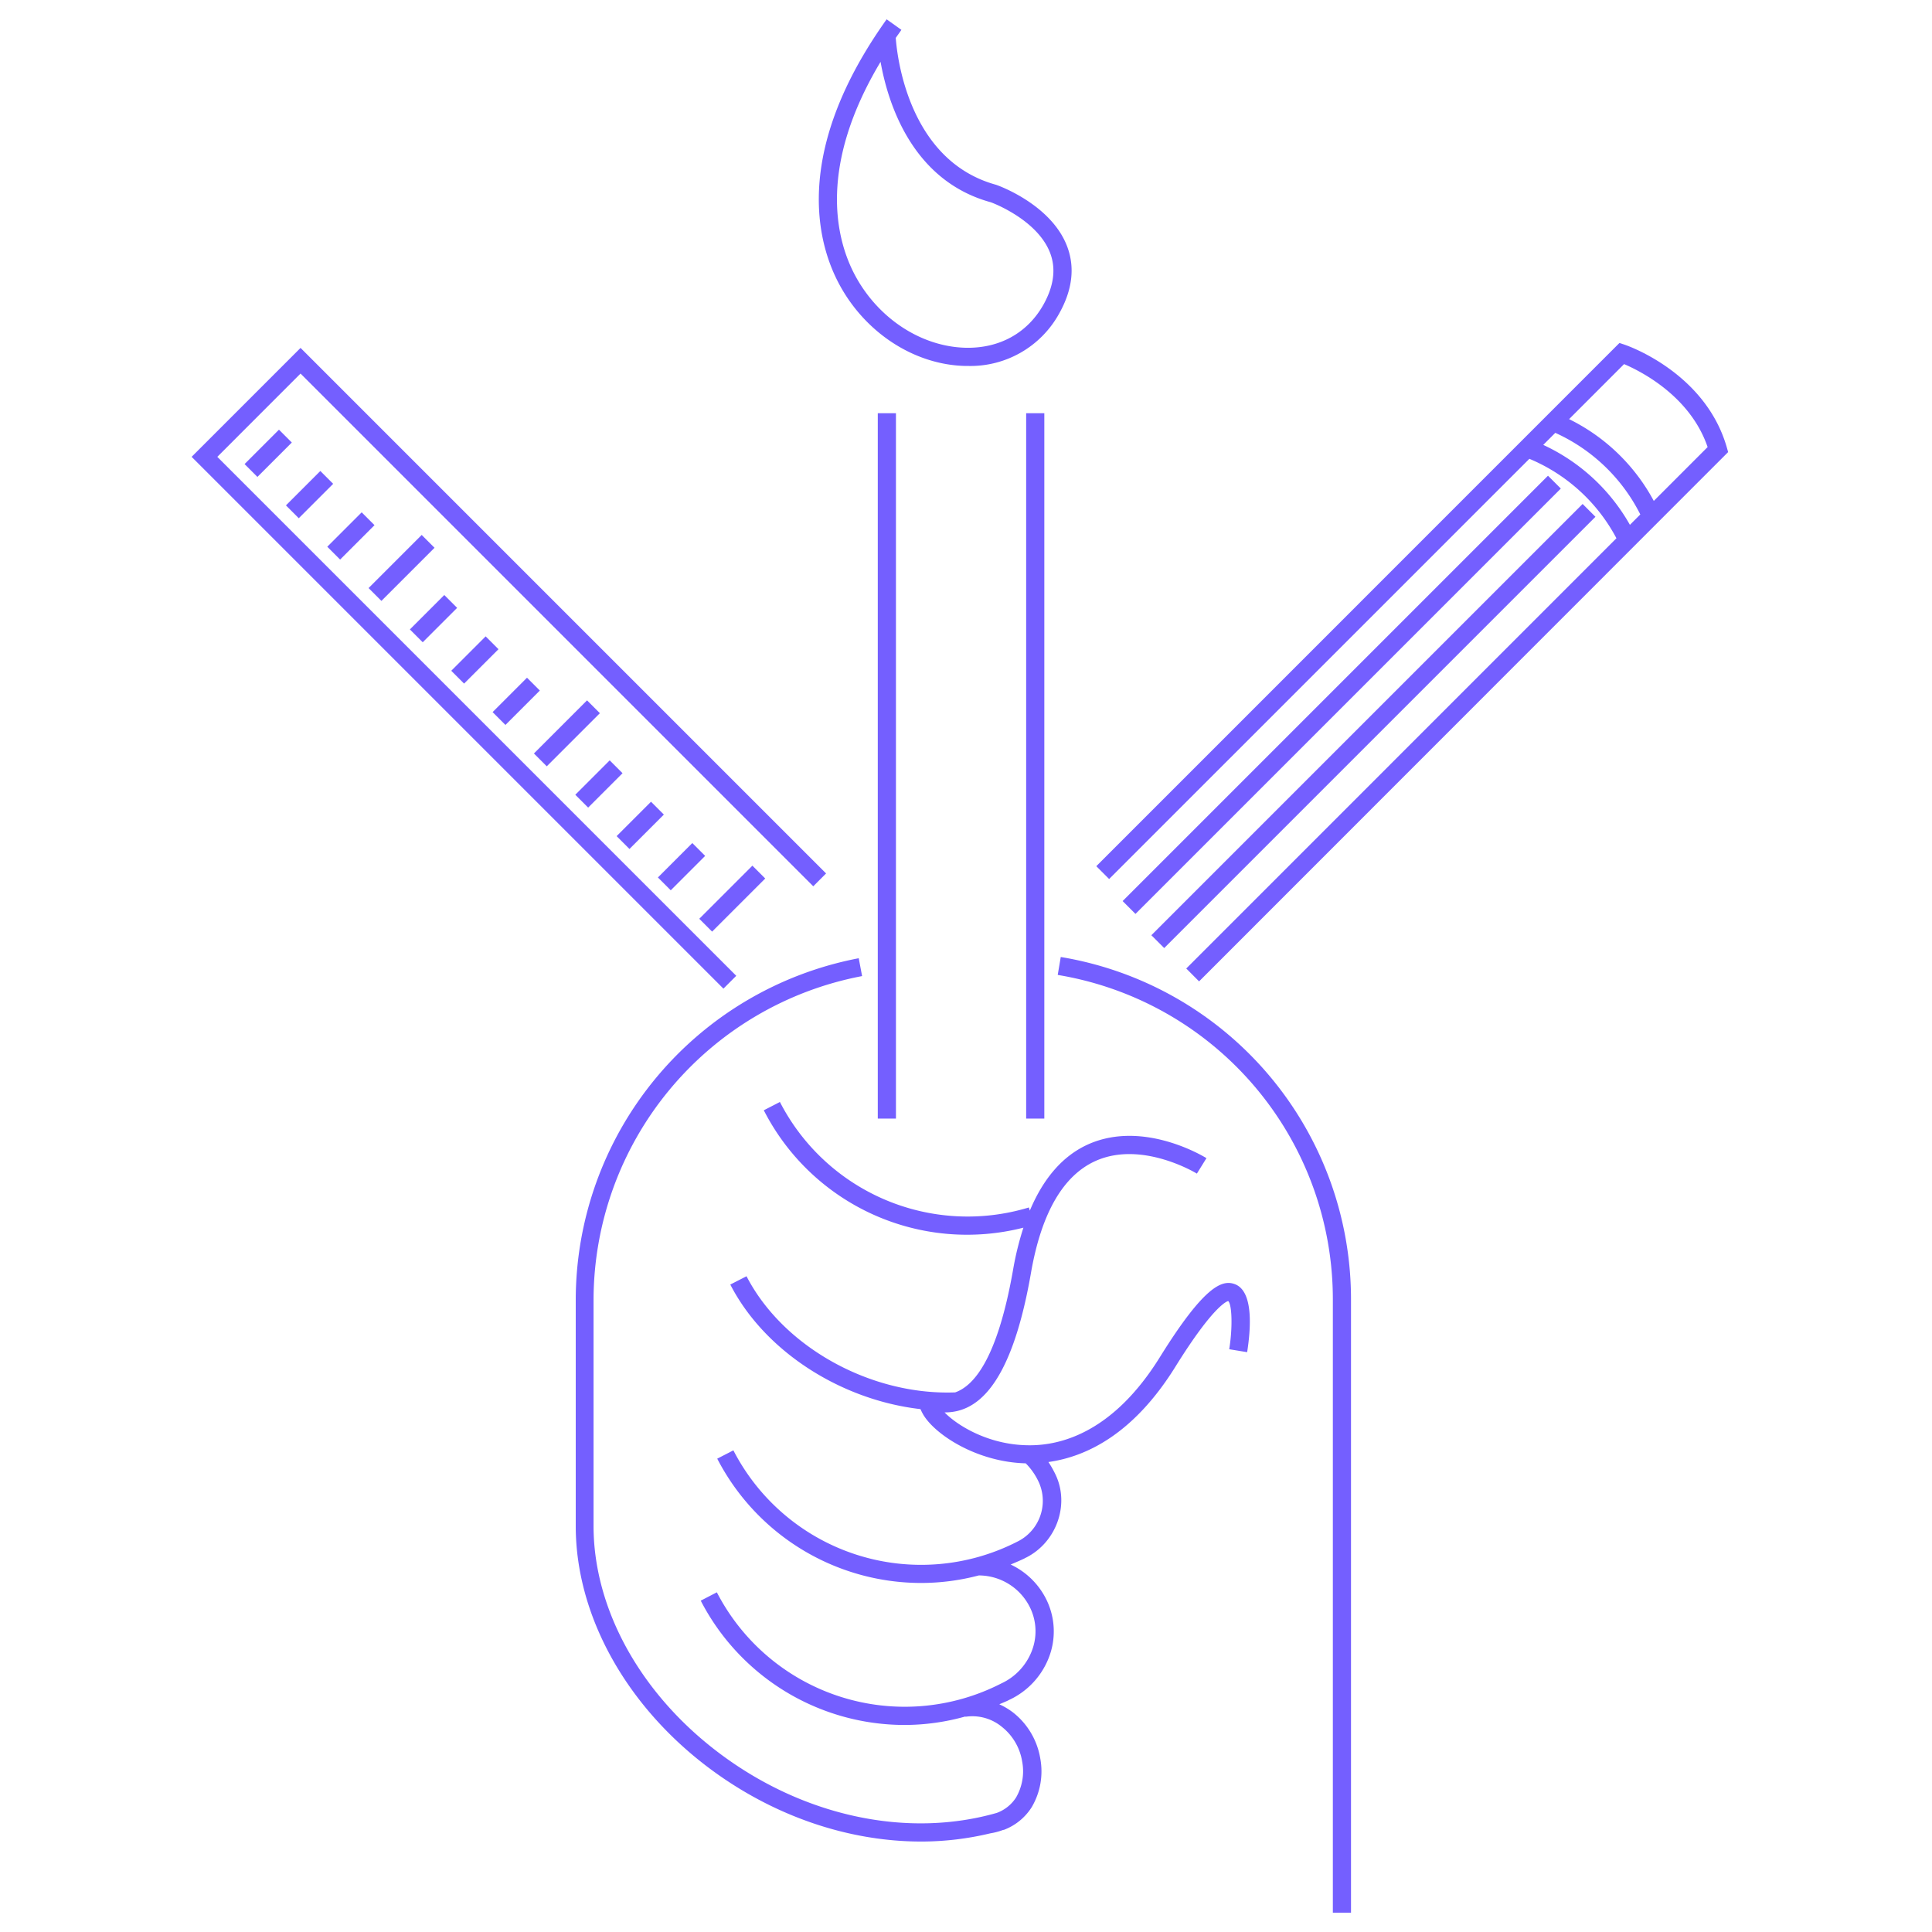 <svg id="Layer_1" data-name="Layer 1" xmlns="http://www.w3.org/2000/svg" viewBox="0 0 500 500">
  <defs>
    <style>
      .cls-1 {
        fill: #745fff;
      }
    </style>
  </defs>
  <g>
    <path class="cls-1" d="M274.52,247.67l-.78,4.64a85.1,85.1,0,0,1,71.2,84.24V495h4.7V336.55A89.81,89.81,0,0,0,274.52,247.67Z"/>
    <path class="cls-1" d="M319.58,332.34c-3.22-1.2-7.81.23-19.41,18.9-11.89,19.14-25.31,23-34.34,22.79-10-.18-17.94-5-21.38-8.5h.07c7.59,0,17-5.54,22.31-36.19,2.69-15.4,8.31-25.12,16.71-28.89,12-5.38,26.07,3.19,26.21,3.28l2.48-4c-.66-.41-16.3-9.95-30.58-3.59-6.54,2.93-11.58,8.71-15.13,17.16l-.25-.81a54.63,54.63,0,0,1-64.43-27.3l-4.17,2.15a59.06,59.06,0,0,0,67.19,30.38,78.27,78.27,0,0,0-2.66,10.8c-4.13,23.62-10.38,30.21-15,31.83-21.85.82-44.54-11.73-54-30.06L189,332.44c8.92,17.33,28.65,29.88,49.22,32.24a13.51,13.51,0,0,0,.66,1.32c2.94,5.15,13.79,12.38,26.58,12.71a16.82,16.82,0,0,1,3.47,5.08A11.76,11.76,0,0,1,263.24,399a54.65,54.65,0,0,1-73.44-23.65l-4.18,2.15a59.43,59.43,0,0,0,52.87,32.17,58.68,58.68,0,0,0,14.82-1.95,14.8,14.8,0,0,1,13.39,8.58,14,14,0,0,1,.26,11.14,15.33,15.33,0,0,1-7.84,8.24,54.73,54.73,0,0,1-73.6-23.59l-4.17,2.16a59.41,59.41,0,0,0,52.87,32.17,58.57,58.57,0,0,0,15.63-2.2l0,.08a12,12,0,0,1,9.44,2.61,14.35,14.35,0,0,1,5.23,8.88,13.56,13.56,0,0,1-1.56,9.39,10,10,0,0,1-5,4c-23.18,6.63-50,.9-71.7-15.38-20.44-15.32-32.65-37.33-32.65-58.89V336.55a85.44,85.44,0,0,1,69.5-83.94l-.87-4.62A90.13,90.13,0,0,0,149,336.55v58.39c0,23,12.91,46.44,34.53,62.65,16.61,12.44,36.06,19,54.87,19a76.77,76.77,0,0,0,17.87-2.12v0a17.29,17.29,0,0,0,3.38-.9l.14,0v0a14.61,14.61,0,0,0,7.2-5.85,18.24,18.24,0,0,0,2.23-12.64,19.11,19.11,0,0,0-6.95-11.82,18,18,0,0,0-3.65-2.19c.82-.37,1.64-.67,2.45-1.08v0s.08-.06.13-.08l.15-.06v0a20.07,20.07,0,0,0,10-10.64,18.65,18.65,0,0,0-.36-14.85,19.51,19.51,0,0,0-9.44-9.46c1.18-.5,2.37-1,3.53-1.55v0l.23-.14.29-.13,0,0c7.72-3.92,11.24-13.49,7.66-21.27a26.77,26.77,0,0,0-1.93-3.44c9.76-1.36,22-7.17,32.86-24.66,10.41-16.75,13.74-17,13.67-17,1,.93,1.16,7,.26,12.47l4.64.76C323.67,344.15,324.52,334.2,319.58,332.34Z"/>
    <rect class="cls-1" x="265.57" y="106.94" width="4.7" height="182.55"/>
    <rect class="cls-1" x="227.17" y="106.94" width="4.7" height="182.55"/>
    <path class="cls-1" d="M249.82,94.71h.74a26.21,26.21,0,0,0,23.57-13.6c3.4-6.07,4.1-11.9,2.06-17.3-4.07-10.83-17.71-15.77-18.45-16-22.56-6.22-25.56-33.08-25.92-38,.48-.7,1-1.39,1.46-2.09L229.46,5c-23.82,33.43-18.25,56.65-12.81,67.51C223.24,85.68,236.26,94.4,249.82,94.71ZM227.89,16c1.89,10.66,8.12,30.72,28.44,36.32.12,0,12.18,4.43,15.47,13.22,1.52,4.05.92,8.53-1.78,13.34C265.86,86.25,258.6,90.18,249.93,90c-11.84-.28-23.26-8-29.09-19.61C216.33,61.38,211.79,42.9,227.89,16Z"/>
    <path class="cls-1" d="M395.8,118.74a45.19,45.19,0,0,1,22.53,20.56L307,250.65l3.32,3.33L447.24,117l-.38-1.34c-5.58-19.2-25.52-26.15-26.37-26.44l-1.38-.46L283.72,224.17l3.32,3.32Zm3.59-3.6,3.12-3.12a45.65,45.65,0,0,1,22,21.12l-2.69,2.69A49.64,49.64,0,0,0,399.39,115.14Zm20.92-20.91c4.18,1.78,17.09,8.2,21.62,21.47L428,129.64a49.83,49.83,0,0,0-21.92-21.17Z"/>
    <polygon class="cls-1" points="190.54 252.54 56.24 118.23 77.78 96.68 210.47 229.37 213.79 226.05 77.78 90.04 49.59 118.23 187.22 255.86 190.54 252.54"/>
    <rect class="cls-1" x="63.11" y="114.96" width="12.59" height="4.7" transform="translate(-62.62 83.44) rotate(-45)"/>
    <rect class="cls-1" x="73.81" y="125.66" width="12.59" height="4.7" transform="translate(-67.05 94.13) rotate(-45)"/>
    <rect class="cls-1" x="84.51" y="136.36" width="12.59" height="4.7" transform="translate(-71.48 104.83) rotate(-45)"/>
    <rect class="cls-1" x="94.2" y="144.63" width="19.44" height="4.7" transform="translate(-73.49 116.53) rotate(-45)"/>
    <rect class="cls-1" x="105.9" y="157.75" width="12.59" height="4.7" transform="translate(-80.35 126.23) rotate(-45)"/>
    <rect class="cls-1" x="116.6" y="168.45" width="12.59" height="4.7" transform="translate(-84.78 136.93) rotate(-45)"/>
    <rect class="cls-1" x="127.3" y="179.15" width="12.59" height="4.7" transform="translate(-89.21 147.63) rotate(-45)"/>
    <rect class="cls-1" x="136.99" y="187.43" width="19.44" height="4.7" transform="translate(-91.22 159.33) rotate(-45)"/>
    <rect class="cls-1" x="148.7" y="200.55" width="12.59" height="4.7" transform="translate(-98.07 169.02) rotate(-45)"/>
    <rect class="cls-1" x="159.39" y="211.25" width="12.59" height="4.7" transform="translate(-102.5 179.72) rotate(-45)"/>
    <rect class="cls-1" x="170.09" y="221.94" width="12.59" height="4.7" transform="translate(-106.94 190.42) rotate(-45)"/>
    <rect class="cls-1" x="179.79" y="230.22" width="19.44" height="4.7" transform="translate(-108.95 202.12) rotate(-45)"/>
    <rect class="cls-1" x="269.4" y="177.47" width="155.68" height="4.7" transform="translate(-25.45 298.2) rotate(-45)"/>
    <rect class="cls-1" x="276.51" y="185.54" width="157.84" height="4.7" transform="translate(-28.75 306.36) rotate(-45)"/>
  </g>
</svg>
